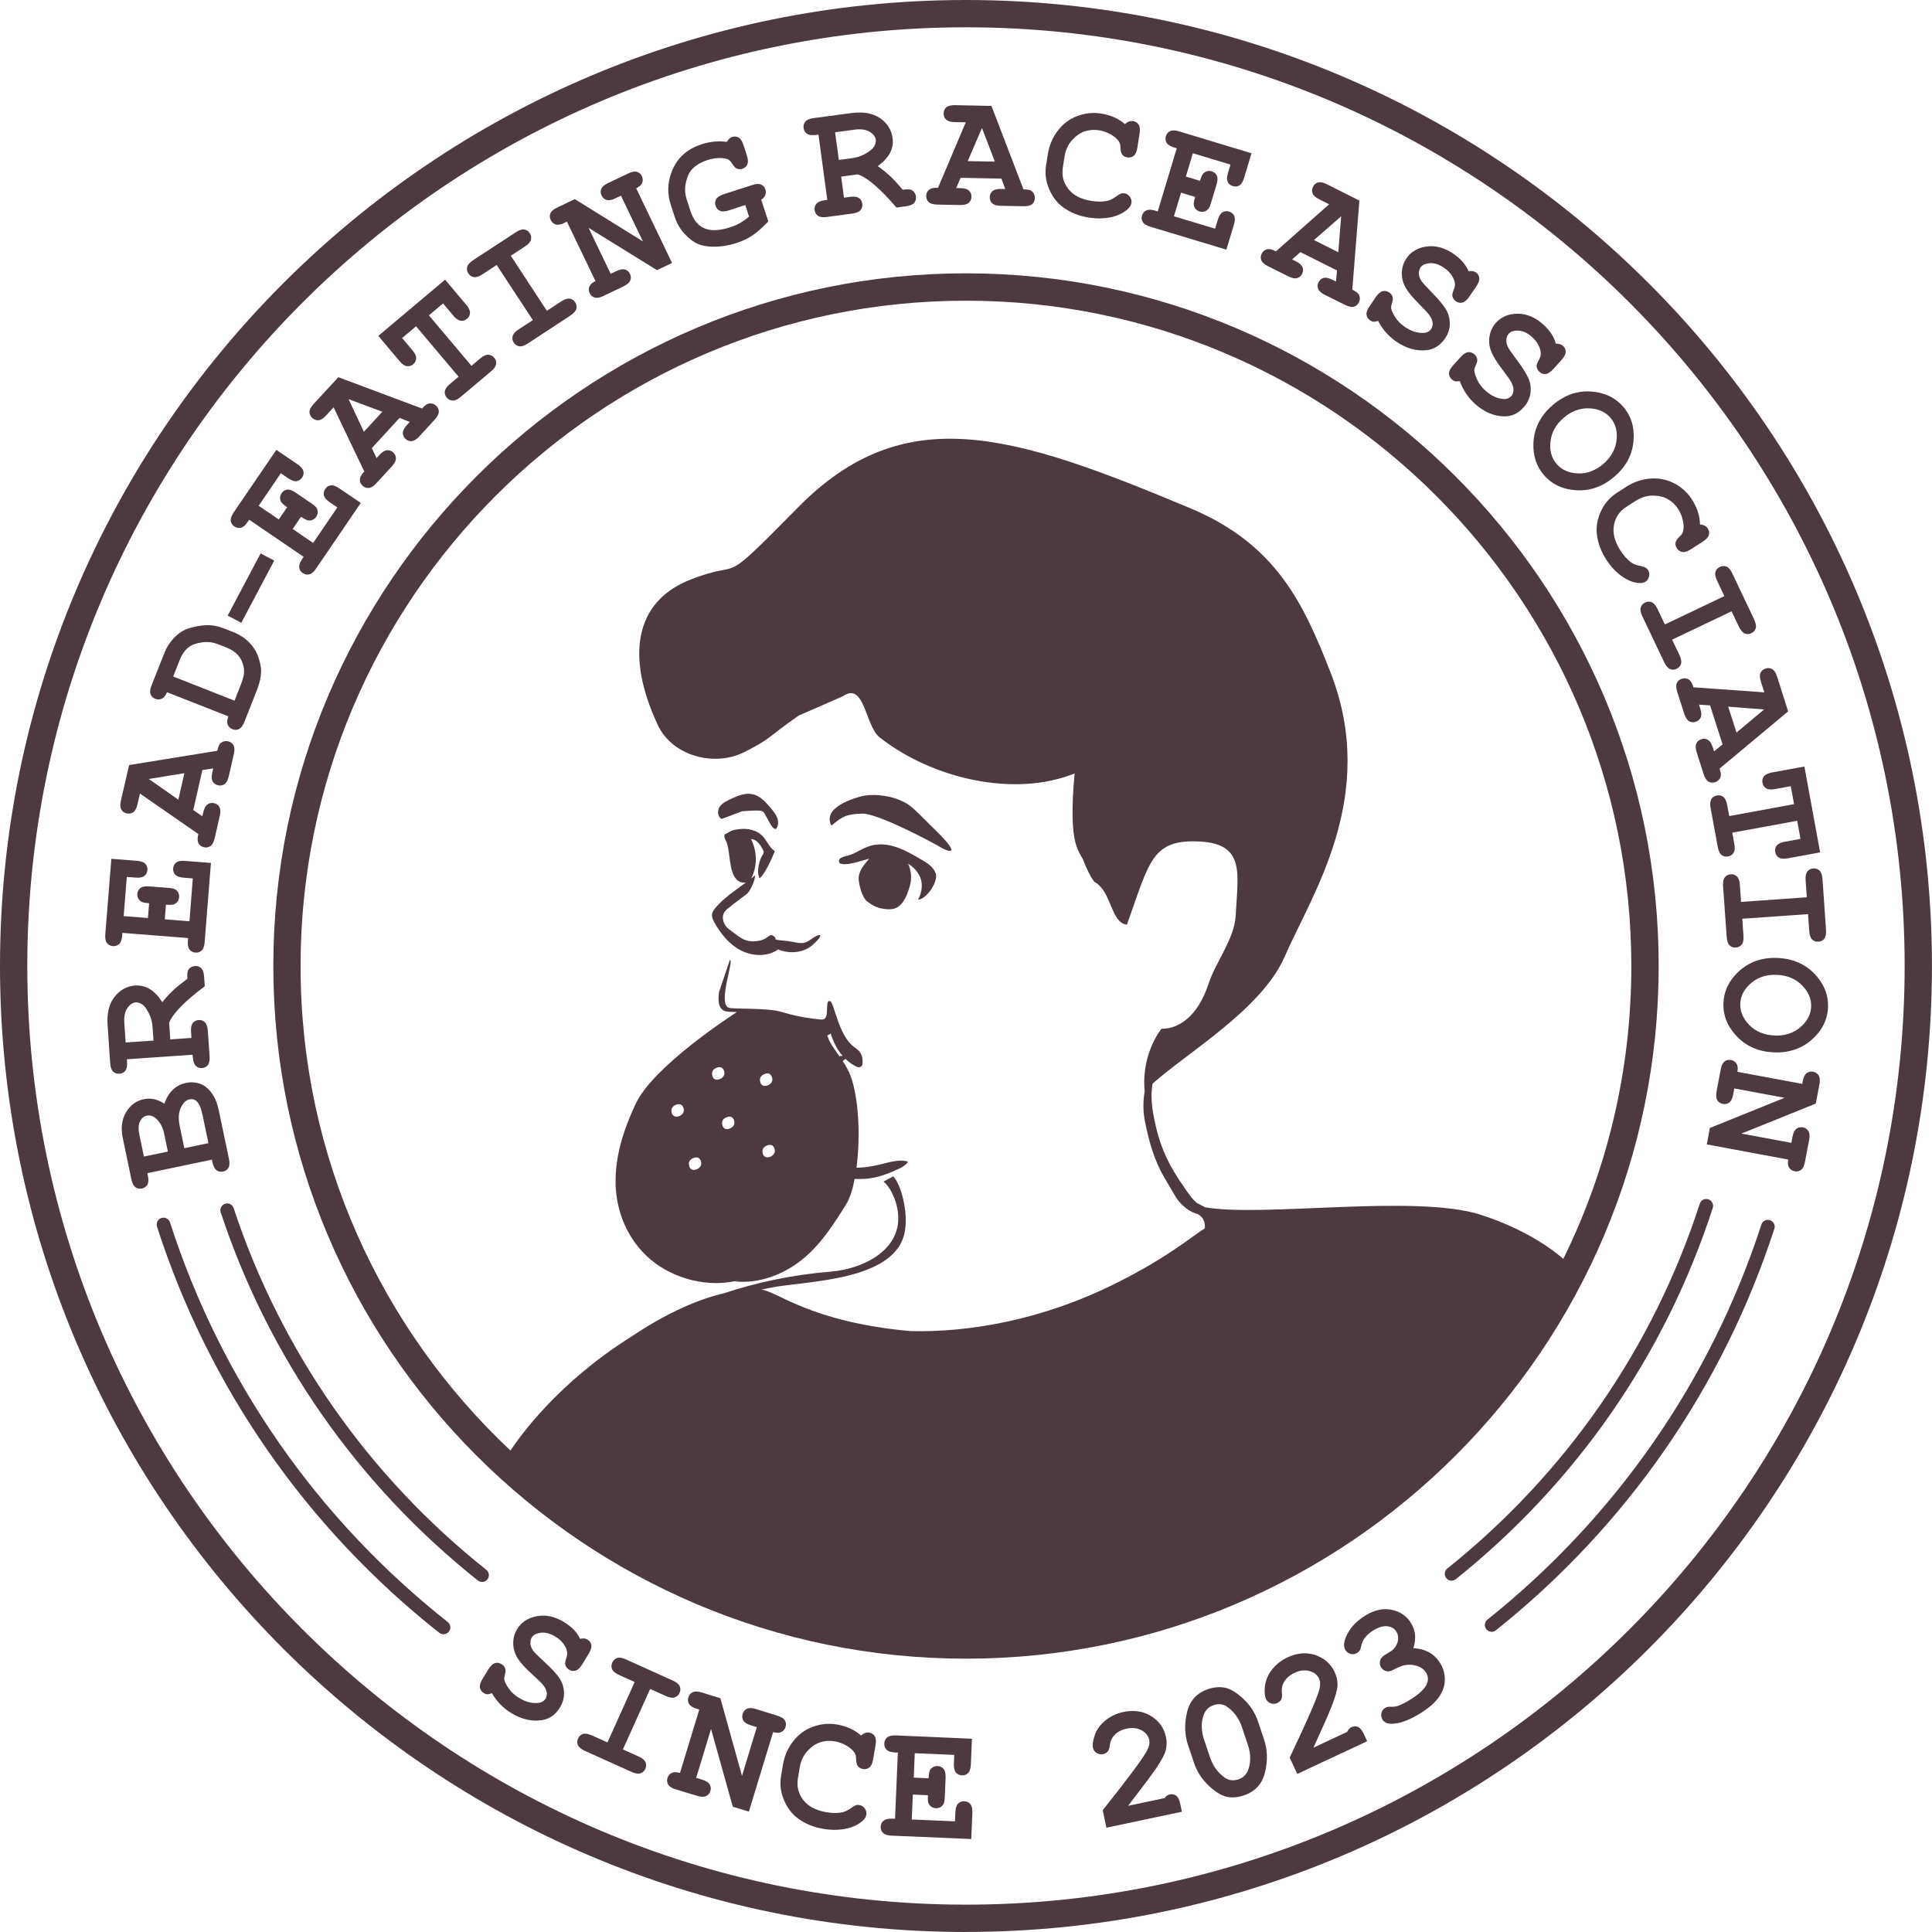 <svg width="70" height="70" viewBox="0 0 70 70" fill="none" xmlns="http://www.w3.org/2000/svg">
<g clip-path="url(#clip0_376_102)">
<path d="M17.824 61.35C17.744 61.377 17.687 61.388 17.649 61.386C17.611 61.385 17.573 61.372 17.532 61.345C17.451 61.296 17.405 61.23 17.388 61.147C17.373 61.065 17.403 60.961 17.479 60.836L17.695 60.483C17.773 60.358 17.852 60.282 17.933 60.259C18.013 60.234 18.094 60.247 18.175 60.297C18.236 60.334 18.277 60.382 18.3 60.44C18.322 60.498 18.32 60.572 18.297 60.661C18.274 60.75 18.264 60.816 18.27 60.857C18.287 60.94 18.341 61.047 18.435 61.179C18.528 61.311 18.648 61.423 18.798 61.513C19.031 61.657 19.256 61.719 19.472 61.703C19.608 61.695 19.707 61.642 19.766 61.546C19.805 61.482 19.82 61.406 19.809 61.322C19.797 61.236 19.753 61.144 19.672 61.044C19.619 60.976 19.489 60.847 19.279 60.659C19.026 60.432 18.849 60.236 18.749 60.071C18.648 59.906 18.597 59.729 18.595 59.541C18.595 59.353 18.641 59.18 18.739 59.022C18.892 58.772 19.131 58.617 19.456 58.557C19.781 58.498 20.11 58.57 20.445 58.776C20.579 58.859 20.696 58.95 20.791 59.05C20.887 59.151 20.965 59.26 21.021 59.378C21.13 59.353 21.218 59.362 21.286 59.405C21.362 59.452 21.408 59.517 21.425 59.601C21.439 59.683 21.41 59.787 21.334 59.912L21.093 60.305C21.016 60.43 20.937 60.506 20.856 60.529C20.775 60.554 20.696 60.542 20.618 60.495C20.554 60.455 20.509 60.401 20.486 60.333C20.467 60.282 20.475 60.206 20.508 60.107C20.541 60.008 20.557 59.932 20.551 59.876C20.541 59.781 20.5 59.682 20.429 59.576C20.358 59.472 20.257 59.38 20.127 59.301C19.939 59.185 19.763 59.138 19.599 59.157C19.436 59.177 19.324 59.235 19.266 59.33C19.227 59.395 19.21 59.471 19.218 59.56C19.227 59.649 19.263 59.736 19.329 59.822C19.372 59.881 19.512 60.02 19.748 60.236C19.984 60.452 20.153 60.636 20.259 60.788C20.364 60.94 20.424 61.111 20.435 61.304C20.448 61.497 20.397 61.687 20.284 61.871C20.125 62.13 19.908 62.28 19.631 62.325C19.265 62.381 18.894 62.293 18.519 62.064C18.374 61.975 18.244 61.871 18.129 61.752C18.013 61.634 17.913 61.5 17.825 61.35H17.824Z" fill="#4D3A3F"/>
<path d="M23.555 61.197L22.569 63.385L23.134 63.639C23.27 63.7 23.354 63.769 23.387 63.846C23.421 63.924 23.418 64.005 23.382 64.089C23.346 64.171 23.286 64.224 23.205 64.25C23.125 64.277 23.017 64.259 22.882 64.199L21.192 63.438C21.057 63.377 20.973 63.307 20.94 63.23C20.905 63.152 20.909 63.072 20.945 62.987C20.981 62.905 21.04 62.852 21.121 62.826C21.202 62.799 21.309 62.818 21.444 62.877L22.01 63.131L22.996 60.941L22.43 60.687C22.295 60.626 22.211 60.557 22.178 60.48C22.145 60.402 22.147 60.321 22.183 60.237C22.221 60.153 22.28 60.099 22.361 60.072C22.442 60.046 22.549 60.064 22.684 60.125L24.373 60.889C24.508 60.95 24.592 61.017 24.627 61.095C24.661 61.172 24.66 61.251 24.622 61.335C24.584 61.419 24.524 61.474 24.444 61.5C24.363 61.527 24.256 61.508 24.12 61.447L23.555 61.194V61.197Z" fill="#4D3A3F"/>
<path d="M25.764 62.639L25.224 64.415L25.436 64.479C25.578 64.522 25.67 64.58 25.713 64.653C25.756 64.725 25.766 64.806 25.738 64.893C25.712 64.979 25.66 65.04 25.583 65.076C25.505 65.112 25.397 65.109 25.256 65.066L24.486 64.832C24.345 64.789 24.252 64.732 24.209 64.659C24.167 64.587 24.157 64.506 24.185 64.418C24.211 64.334 24.261 64.273 24.336 64.237C24.412 64.201 24.513 64.201 24.637 64.237L25.336 61.94L25.243 61.912C25.102 61.869 25.009 61.812 24.966 61.739C24.923 61.666 24.913 61.586 24.942 61.498C24.968 61.411 25.021 61.348 25.096 61.312C25.174 61.276 25.283 61.279 25.423 61.322L26.101 61.531L26.884 64.343L27.421 62.577L27.209 62.512C27.067 62.469 26.974 62.412 26.932 62.339C26.889 62.267 26.881 62.186 26.907 62.099C26.933 62.011 26.986 61.949 27.062 61.912C27.138 61.876 27.248 61.879 27.388 61.922L28.158 62.16C28.3 62.202 28.392 62.26 28.435 62.331C28.48 62.404 28.488 62.483 28.462 62.57C28.435 62.656 28.384 62.717 28.308 62.755C28.233 62.793 28.134 62.793 28.012 62.755L27.133 65.638L26.551 65.462L25.761 62.639H25.764Z" fill="#4D3A3F"/>
<path d="M31.199 62.883C31.245 62.839 31.293 62.808 31.34 62.789C31.388 62.771 31.439 62.766 31.491 62.775C31.579 62.789 31.645 62.832 31.692 62.903C31.738 62.974 31.748 63.081 31.723 63.228L31.636 63.741C31.611 63.886 31.565 63.985 31.499 64.038C31.433 64.09 31.355 64.109 31.266 64.094C31.186 64.081 31.125 64.046 31.083 63.993C31.042 63.939 31.019 63.848 31.017 63.721C31.017 63.637 31.001 63.568 30.968 63.515C30.902 63.413 30.801 63.322 30.666 63.245C30.531 63.167 30.389 63.116 30.244 63.091C30.063 63.06 29.89 63.071 29.725 63.124C29.56 63.177 29.405 63.282 29.258 63.439C29.111 63.596 29.017 63.797 28.976 64.041L28.91 64.433C28.861 64.725 28.925 64.986 29.103 65.216C29.281 65.447 29.558 65.594 29.934 65.658C30.158 65.696 30.353 65.698 30.519 65.663C30.615 65.644 30.724 65.589 30.844 65.503C30.918 65.451 30.974 65.419 31.012 65.406C31.05 65.393 31.093 65.391 31.138 65.4C31.218 65.413 31.284 65.456 31.334 65.526C31.383 65.597 31.403 65.675 31.388 65.757C31.375 65.84 31.317 65.922 31.218 66.001C31.075 66.118 30.902 66.201 30.701 66.247C30.429 66.31 30.14 66.316 29.832 66.263C29.474 66.203 29.164 66.074 28.902 65.878C28.689 65.719 28.524 65.5 28.404 65.218C28.284 64.936 28.249 64.644 28.3 64.343L28.369 63.932C28.422 63.617 28.546 63.337 28.739 63.088C28.932 62.841 29.171 62.664 29.456 62.562C29.741 62.458 30.028 62.432 30.32 62.481C30.495 62.511 30.655 62.559 30.801 62.625C30.946 62.691 31.078 62.776 31.197 62.882L31.199 62.883Z" fill="#4D3A3F"/>
<path d="M33.073 65.024L33.035 65.924L34.6 65.99L34.615 65.659C34.622 65.512 34.655 65.406 34.714 65.347C34.773 65.288 34.849 65.258 34.941 65.263C35.031 65.266 35.103 65.301 35.157 65.367C35.212 65.433 35.235 65.538 35.23 65.687L35.191 66.631L32.305 66.509C32.157 66.503 32.053 66.47 31.993 66.41C31.934 66.351 31.904 66.275 31.909 66.183C31.913 66.094 31.949 66.021 32.015 65.967C32.081 65.913 32.186 65.889 32.333 65.894L32.429 65.898L32.531 63.499L32.435 63.495C32.289 63.489 32.183 63.456 32.124 63.397C32.063 63.337 32.035 63.261 32.04 63.169C32.043 63.077 32.078 63.004 32.144 62.95C32.209 62.895 32.315 62.872 32.463 62.877L35.215 62.998L35.176 63.931C35.169 64.076 35.138 64.18 35.078 64.239C35.019 64.3 34.945 64.328 34.852 64.323C34.76 64.32 34.688 64.285 34.633 64.221C34.579 64.157 34.556 64.051 34.561 63.903L34.574 63.583L33.144 63.522L33.106 64.407L33.645 64.43C33.652 64.27 33.672 64.168 33.703 64.124C33.769 64.028 33.86 63.983 33.972 63.988C34.061 63.992 34.134 64.026 34.188 64.092C34.242 64.158 34.266 64.264 34.261 64.412L34.231 65.118C34.226 65.251 34.206 65.34 34.172 65.385C34.104 65.476 34.017 65.519 33.908 65.515C33.794 65.51 33.708 65.457 33.651 65.357C33.623 65.309 33.613 65.205 33.619 65.044L33.082 65.021L33.073 65.024Z" fill="#4D3A3F"/>
<path d="M40.877 65.427L42.191 65.149C42.251 65.075 42.313 65.032 42.378 65.017C42.47 64.997 42.549 65.012 42.615 65.061C42.681 65.111 42.73 65.208 42.762 65.355L42.823 65.642L40.087 66.221L39.954 65.586C40.847 64.465 41.378 63.752 41.548 63.449C41.634 63.294 41.664 63.159 41.639 63.042C41.608 62.895 41.517 62.779 41.365 62.694C41.214 62.608 41.032 62.588 40.818 62.633C40.603 62.679 40.437 62.778 40.322 62.933C40.261 63.015 40.223 63.126 40.206 63.266C40.196 63.353 40.172 63.421 40.13 63.465C40.089 63.51 40.035 63.541 39.964 63.556C39.881 63.573 39.806 63.559 39.733 63.513C39.66 63.467 39.616 63.404 39.601 63.327C39.576 63.21 39.601 63.052 39.67 62.854C39.741 62.656 39.87 62.481 40.056 62.331C40.242 62.181 40.457 62.08 40.701 62.029C41.08 61.949 41.415 61.998 41.705 62.176C41.995 62.354 42.175 62.606 42.244 62.933C42.279 63.099 42.277 63.259 42.237 63.416C42.198 63.573 42.073 63.803 41.861 64.109C41.697 64.349 41.367 64.788 40.876 65.424L40.877 65.427Z" fill="#4D3A3F"/>
<path d="M45.583 62.381L45.797 63.019C45.924 63.398 45.936 63.795 45.834 64.216C45.731 64.635 45.476 64.913 45.07 65.05C44.836 65.129 44.62 65.144 44.424 65.095C44.228 65.045 44.01 64.907 43.773 64.678C43.535 64.448 43.364 64.18 43.26 63.868L43.045 63.23C42.92 62.854 42.907 62.455 43.009 62.035C43.111 61.614 43.365 61.337 43.771 61.2C44.003 61.123 44.218 61.108 44.414 61.156C44.61 61.204 44.828 61.342 45.067 61.57C45.306 61.797 45.479 62.068 45.583 62.381ZM44.998 62.577C44.892 62.261 44.711 62.015 44.457 61.837C44.313 61.739 44.15 61.721 43.969 61.782C43.792 61.842 43.674 61.962 43.609 62.142C43.514 62.416 43.52 62.714 43.627 63.035L43.842 63.673C43.949 63.992 44.13 64.237 44.386 64.414C44.528 64.511 44.691 64.529 44.874 64.468C45.049 64.41 45.167 64.29 45.23 64.109C45.326 63.835 45.319 63.537 45.212 63.215L44.998 62.577Z" fill="#4D3A3F"/>
<path d="M47.593 63.319L48.81 62.75C48.851 62.664 48.902 62.608 48.961 62.58C49.045 62.541 49.126 62.537 49.202 62.57C49.278 62.603 49.347 62.687 49.411 62.822L49.535 63.088L47.003 64.272L46.727 63.683C47.342 62.389 47.698 61.574 47.796 61.24C47.843 61.07 47.842 60.93 47.792 60.821C47.73 60.686 47.614 60.593 47.446 60.545C47.28 60.498 47.097 60.519 46.9 60.611C46.701 60.704 46.564 60.839 46.485 61.017C46.445 61.111 46.432 61.228 46.447 61.368C46.457 61.456 46.447 61.526 46.419 61.579C46.389 61.632 46.343 61.675 46.277 61.705C46.201 61.739 46.124 61.744 46.043 61.715C45.962 61.687 45.906 61.635 45.871 61.563C45.82 61.454 45.807 61.296 45.832 61.086C45.857 60.877 45.942 60.677 46.089 60.491C46.236 60.303 46.422 60.156 46.648 60.051C46.999 59.886 47.336 59.858 47.659 59.967C47.982 60.076 48.214 60.278 48.356 60.58C48.429 60.733 48.463 60.892 48.46 61.052C48.457 61.213 48.388 61.465 48.252 61.812C48.147 62.084 47.926 62.585 47.591 63.317L47.593 63.319Z" fill="#4D3A3F"/>
<path d="M51.21 59.718C51.43 59.728 51.621 59.779 51.782 59.87C51.944 59.96 52.078 60.092 52.183 60.264C52.297 60.448 52.351 60.651 52.348 60.87C52.345 61.09 52.27 61.299 52.129 61.498C51.987 61.698 51.759 61.893 51.449 62.084C51.045 62.333 50.703 62.456 50.42 62.456C50.262 62.456 50.153 62.405 50.092 62.306C50.046 62.232 50.033 62.153 50.051 62.071C50.069 61.988 50.114 61.924 50.185 61.881C50.234 61.851 50.295 61.837 50.369 61.838C50.475 61.843 50.567 61.833 50.643 61.81C50.76 61.771 50.907 61.696 51.085 61.588C51.39 61.4 51.585 61.225 51.672 61.063C51.759 60.9 51.758 60.747 51.669 60.603C51.603 60.496 51.501 60.417 51.359 60.366C51.218 60.315 51.065 60.303 50.899 60.331C50.803 60.348 50.661 60.405 50.472 60.506C50.383 60.554 50.298 60.569 50.223 60.549C50.147 60.529 50.086 60.483 50.041 60.412C49.995 60.338 49.982 60.259 50.002 60.176C50.022 60.094 50.071 60.029 50.148 59.98C50.322 59.873 50.414 59.815 50.425 59.807C50.49 59.759 50.544 59.695 50.589 59.616C50.633 59.536 50.656 59.451 50.658 59.36C50.658 59.269 50.638 59.189 50.595 59.119C50.528 59.009 50.419 58.943 50.272 58.923C50.125 58.903 49.954 58.953 49.758 59.073C49.505 59.228 49.359 59.419 49.318 59.647C49.304 59.713 49.289 59.761 49.273 59.787C49.248 59.828 49.215 59.861 49.171 59.889C49.1 59.934 49.022 59.945 48.94 59.926C48.858 59.906 48.793 59.86 48.747 59.784C48.674 59.667 48.683 59.505 48.772 59.297C48.9 58.996 49.134 58.74 49.477 58.529C49.801 58.33 50.115 58.262 50.424 58.326C50.732 58.389 50.966 58.55 51.125 58.808C51.207 58.941 51.255 59.085 51.27 59.236C51.283 59.388 51.263 59.55 51.209 59.719L51.21 59.718Z" fill="#4D3A3F"/>
<path d="M7.677 42.016L5.339 42.506L5.359 42.6C5.388 42.743 5.382 42.852 5.34 42.925C5.298 42.997 5.232 43.044 5.143 43.062C5.054 43.08 4.974 43.065 4.907 43.016C4.839 42.966 4.79 42.869 4.76 42.725L4.447 41.227C4.373 40.869 4.412 40.56 4.566 40.302C4.719 40.043 4.933 39.884 5.207 39.827C5.337 39.799 5.464 39.799 5.589 39.827C5.715 39.855 5.837 39.907 5.955 39.99C6.028 39.777 6.13 39.609 6.262 39.484C6.394 39.358 6.554 39.276 6.744 39.235C6.895 39.203 7.044 39.208 7.187 39.248C7.298 39.278 7.388 39.324 7.462 39.385C7.565 39.467 7.657 39.574 7.738 39.708C7.82 39.842 7.883 40.016 7.927 40.231L8.295 41.987C8.325 42.13 8.318 42.239 8.277 42.312C8.234 42.384 8.168 42.43 8.079 42.448C7.992 42.466 7.914 42.45 7.845 42.401C7.777 42.349 7.728 42.254 7.698 42.112L7.678 42.018L7.677 42.016ZM6.082 41.724L5.946 41.068C5.896 40.833 5.796 40.65 5.646 40.519C5.543 40.43 5.434 40.399 5.316 40.424C5.21 40.445 5.129 40.514 5.072 40.63C5.014 40.745 5.007 40.912 5.052 41.126L5.215 41.904L6.084 41.723L6.082 41.724ZM7.552 41.418L7.336 40.386C7.284 40.143 7.214 39.98 7.12 39.896C7.049 39.832 6.963 39.81 6.862 39.832C6.742 39.856 6.638 39.957 6.554 40.13C6.468 40.305 6.455 40.531 6.514 40.811L6.679 41.601L7.552 41.418Z" fill="#4D3A3F"/>
<path d="M6.17 37.659L6.937 37.606L6.922 37.387C6.912 37.24 6.933 37.133 6.984 37.067C7.037 37.001 7.108 36.965 7.199 36.958C7.288 36.952 7.364 36.978 7.423 37.037C7.484 37.095 7.519 37.199 7.53 37.346L7.594 38.269C7.604 38.416 7.583 38.523 7.532 38.589C7.479 38.655 7.408 38.691 7.317 38.698C7.228 38.704 7.153 38.678 7.093 38.617C7.032 38.557 6.998 38.455 6.986 38.31L6.979 38.215L4.597 38.379L4.603 38.475C4.613 38.622 4.592 38.729 4.541 38.795C4.488 38.861 4.417 38.897 4.326 38.904C4.236 38.91 4.16 38.884 4.099 38.826C4.038 38.769 4.003 38.665 3.992 38.518L3.899 37.139C3.87 36.709 3.952 36.37 4.15 36.117C4.348 35.865 4.597 35.73 4.902 35.708C5.092 35.695 5.27 35.738 5.431 35.839C5.594 35.939 5.744 36.096 5.881 36.312C5.985 36.175 6.12 36.028 6.287 35.868C6.394 35.769 6.561 35.634 6.79 35.463C6.78 35.308 6.788 35.205 6.816 35.153C6.871 35.059 6.955 35.009 7.065 35.001C7.154 34.994 7.23 35.021 7.289 35.078C7.349 35.136 7.385 35.238 7.395 35.385L7.42 35.733C6.691 36.279 6.261 36.721 6.129 37.055L6.17 37.659ZM5.561 37.7L5.528 37.225C5.517 37.049 5.479 36.894 5.415 36.759C5.331 36.577 5.247 36.457 5.162 36.399C5.078 36.342 4.998 36.313 4.922 36.318C4.806 36.327 4.704 36.396 4.615 36.525C4.526 36.655 4.488 36.836 4.505 37.072L4.552 37.771L5.56 37.702L5.561 37.7Z" fill="#4D3A3F"/>
<path d="M5.97 33.309L6.864 33.38L6.986 31.827L6.656 31.8C6.509 31.789 6.407 31.753 6.35 31.692C6.292 31.631 6.267 31.555 6.274 31.462C6.28 31.373 6.318 31.302 6.384 31.251C6.45 31.2 6.557 31.18 6.704 31.192L7.642 31.266L7.416 34.132C7.405 34.279 7.369 34.381 7.308 34.439C7.247 34.496 7.171 34.523 7.078 34.514C6.989 34.508 6.918 34.47 6.867 34.402C6.816 34.335 6.796 34.229 6.808 34.084L6.816 33.988L4.435 33.8L4.427 33.896C4.416 34.043 4.379 34.145 4.318 34.203C4.257 34.261 4.181 34.285 4.089 34.279C3.998 34.272 3.927 34.234 3.875 34.168C3.822 34.102 3.804 33.995 3.815 33.848L4.035 31.116L4.961 31.189C5.106 31.2 5.207 31.237 5.265 31.296C5.322 31.355 5.349 31.433 5.34 31.523C5.334 31.614 5.296 31.685 5.23 31.738C5.164 31.789 5.059 31.809 4.912 31.797L4.594 31.772L4.481 33.192L5.36 33.261L5.403 32.727C5.245 32.714 5.144 32.693 5.101 32.658C5.009 32.589 4.968 32.498 4.976 32.386C4.983 32.297 5.021 32.226 5.087 32.175C5.153 32.124 5.26 32.104 5.406 32.115L6.107 32.17C6.239 32.18 6.328 32.203 6.371 32.239C6.458 32.31 6.5 32.399 6.49 32.506C6.481 32.618 6.425 32.702 6.323 32.757C6.275 32.783 6.171 32.79 6.012 32.777L5.97 33.311V33.309Z" fill="#4D3A3F"/>
<path d="M7.332 27.903L7.003 29.349L7.332 29.576L7.365 29.431C7.398 29.288 7.449 29.192 7.519 29.144C7.588 29.096 7.667 29.081 7.756 29.101C7.843 29.121 7.908 29.167 7.949 29.241C7.99 29.316 7.995 29.423 7.962 29.566L7.779 30.368C7.746 30.511 7.695 30.607 7.626 30.654C7.556 30.702 7.477 30.717 7.388 30.697C7.299 30.678 7.233 30.628 7.192 30.552C7.151 30.475 7.149 30.364 7.186 30.218L5.07 28.752L4.981 29.141C4.948 29.284 4.897 29.38 4.828 29.428C4.758 29.476 4.679 29.49 4.59 29.471C4.501 29.451 4.435 29.403 4.394 29.331C4.353 29.258 4.348 29.149 4.381 29.006L4.678 27.72L7.873 27.202C7.904 27.062 7.941 26.974 7.982 26.936C8.066 26.862 8.16 26.836 8.265 26.861C8.353 26.88 8.417 26.927 8.458 26.999C8.5 27.072 8.505 27.18 8.472 27.322L8.289 28.124C8.256 28.267 8.204 28.363 8.135 28.41C8.066 28.458 7.987 28.473 7.898 28.452C7.81 28.432 7.746 28.386 7.705 28.311C7.664 28.237 7.659 28.13 7.692 27.987L7.725 27.842L7.329 27.901L7.332 27.903ZM6.681 28.013L5.393 28.224L6.462 28.974L6.681 28.013Z" fill="#4D3A3F"/>
<path d="M8.274 25.955L6.051 25.08C6.002 25.198 5.941 25.278 5.865 25.314C5.789 25.35 5.71 25.352 5.627 25.32C5.542 25.288 5.486 25.232 5.456 25.152C5.426 25.073 5.438 24.966 5.492 24.829L5.964 23.64C6.036 23.456 6.142 23.289 6.28 23.139C6.419 22.989 6.561 22.882 6.709 22.816C6.821 22.767 6.963 22.724 7.136 22.691C7.309 22.658 7.472 22.646 7.627 22.654C7.782 22.664 7.957 22.707 8.155 22.785L8.427 22.892C8.668 22.986 8.864 23.111 9.017 23.266C9.171 23.421 9.281 23.588 9.345 23.766C9.411 23.944 9.448 24.102 9.458 24.241C9.472 24.46 9.421 24.715 9.306 25.011L8.856 26.153C8.801 26.29 8.737 26.377 8.661 26.414C8.585 26.452 8.505 26.453 8.42 26.42C8.338 26.387 8.28 26.331 8.249 26.252C8.218 26.173 8.228 26.074 8.275 25.957L8.274 25.955ZM8.498 25.387L8.735 24.783C8.824 24.557 8.859 24.374 8.839 24.234C8.813 24.051 8.75 23.896 8.648 23.767C8.546 23.64 8.391 23.535 8.183 23.452L7.914 23.347C7.735 23.276 7.565 23.25 7.403 23.265C7.151 23.289 6.958 23.352 6.828 23.456C6.697 23.56 6.592 23.711 6.511 23.913L6.275 24.511L8.498 25.387Z" fill="#4D3A3F"/>
<path d="M9.936 20.312L8.742 22.566L8.249 22.305L9.443 20.051L9.936 20.312Z" fill="#4D3A3F"/>
<path d="M10.605 19.167L11.345 19.672L12.223 18.384L11.949 18.198C11.827 18.115 11.756 18.033 11.736 17.95C11.716 17.868 11.733 17.79 11.784 17.715C11.834 17.64 11.901 17.597 11.985 17.586C12.069 17.574 12.171 17.611 12.293 17.693L13.072 18.222L11.453 20.598C11.37 20.72 11.288 20.791 11.205 20.811C11.123 20.831 11.045 20.814 10.97 20.763C10.895 20.714 10.852 20.646 10.843 20.562C10.831 20.478 10.867 20.376 10.948 20.255L11.002 20.176L9.029 18.831L8.974 18.91C8.892 19.032 8.81 19.103 8.727 19.123C8.645 19.142 8.567 19.126 8.491 19.075C8.416 19.024 8.373 18.956 8.361 18.872C8.35 18.788 8.386 18.686 8.468 18.564L10.013 16.3L10.781 16.823C10.902 16.905 10.971 16.986 10.993 17.067C11.012 17.147 10.998 17.226 10.946 17.301C10.895 17.377 10.828 17.419 10.745 17.433C10.663 17.444 10.561 17.409 10.439 17.327L10.175 17.147L9.373 18.325L10.102 18.821L10.404 18.377C10.272 18.288 10.196 18.217 10.176 18.168C10.13 18.062 10.14 17.962 10.203 17.869C10.254 17.795 10.32 17.752 10.404 17.741C10.488 17.729 10.59 17.766 10.711 17.848L11.291 18.244C11.402 18.318 11.466 18.382 11.486 18.433C11.527 18.539 11.517 18.634 11.458 18.724C11.393 18.817 11.304 18.862 11.189 18.859C11.134 18.859 11.04 18.811 10.907 18.722L10.605 19.165V19.167Z" fill="#4D3A3F"/>
<path d="M14.475 15.144L13.471 16.238L13.644 16.599L13.744 16.488C13.843 16.379 13.936 16.322 14.02 16.313C14.104 16.305 14.18 16.333 14.247 16.394C14.313 16.455 14.346 16.528 14.345 16.612C14.345 16.696 14.293 16.793 14.194 16.9L13.639 17.505C13.54 17.614 13.448 17.672 13.364 17.68C13.28 17.688 13.204 17.66 13.136 17.599C13.068 17.538 13.035 17.462 13.039 17.375C13.04 17.288 13.095 17.191 13.199 17.082L12.087 14.758L11.817 15.052C11.718 15.161 11.626 15.219 11.542 15.225C11.457 15.233 11.382 15.205 11.314 15.144C11.246 15.083 11.213 15.009 11.213 14.925C11.213 14.841 11.265 14.744 11.364 14.636L12.259 13.667L15.291 14.801C15.388 14.696 15.463 14.638 15.517 14.625C15.627 14.602 15.721 14.627 15.8 14.699C15.866 14.76 15.899 14.831 15.899 14.915C15.899 14.999 15.85 15.095 15.751 15.204L15.195 15.809C15.096 15.918 15.004 15.975 14.92 15.984C14.836 15.992 14.76 15.964 14.693 15.903C14.627 15.842 14.594 15.769 14.595 15.685C14.597 15.601 14.646 15.504 14.745 15.397L14.846 15.286L14.473 15.141L14.475 15.144ZM13.853 14.918L12.63 14.462L13.185 15.644L13.853 14.918Z" fill="#4D3A3F"/>
<path d="M15.542 11.428L17.082 13.255L17.397 12.989C17.509 12.895 17.608 12.849 17.692 12.852C17.776 12.855 17.848 12.892 17.906 12.961C17.964 13.029 17.987 13.106 17.975 13.188C17.964 13.273 17.903 13.362 17.789 13.456L16.696 14.377C16.584 14.473 16.485 14.518 16.401 14.514C16.317 14.511 16.244 14.475 16.186 14.405C16.129 14.338 16.106 14.26 16.117 14.178C16.129 14.094 16.19 14.005 16.303 13.911L16.615 13.649L15.075 11.822L14.569 12.247L14.941 12.689C15.037 12.801 15.082 12.9 15.078 12.984C15.075 13.068 15.039 13.141 14.97 13.198C14.902 13.256 14.824 13.279 14.742 13.268C14.658 13.256 14.569 13.195 14.475 13.081L13.707 12.17L16.127 10.133L16.892 11.042C16.988 11.154 17.032 11.253 17.029 11.337C17.026 11.421 16.989 11.494 16.92 11.551C16.852 11.609 16.775 11.632 16.692 11.62C16.608 11.609 16.519 11.548 16.425 11.436L16.053 10.994L15.54 11.426L15.542 11.428Z" fill="#4D3A3F"/>
<path d="M18.505 9.264L19.815 11.261L20.331 10.923C20.455 10.842 20.557 10.809 20.641 10.821C20.726 10.834 20.791 10.879 20.841 10.954C20.89 11.029 20.904 11.108 20.882 11.189C20.861 11.269 20.788 11.352 20.666 11.433L19.125 12.445C19.001 12.526 18.899 12.559 18.814 12.547C18.732 12.534 18.665 12.489 18.615 12.414C18.566 12.339 18.552 12.26 18.574 12.18C18.595 12.099 18.668 12.016 18.79 11.935L19.306 11.598L17.995 9.601L17.479 9.939C17.355 10.02 17.253 10.053 17.169 10.041C17.087 10.028 17.019 9.983 16.97 9.907C16.92 9.832 16.905 9.752 16.927 9.67C16.948 9.588 17.021 9.507 17.143 9.426L18.686 8.417C18.81 8.336 18.912 8.302 18.994 8.315C19.077 8.326 19.144 8.371 19.194 8.448C19.243 8.524 19.258 8.603 19.237 8.686C19.215 8.768 19.143 8.849 19.021 8.93L18.505 9.268V9.264Z" fill="#4D3A3F"/>
<path d="M21.326 8.255L22.125 9.921L22.325 9.825C22.457 9.761 22.564 9.741 22.645 9.766C22.725 9.789 22.786 9.843 22.826 9.926C22.864 10.006 22.869 10.085 22.836 10.163C22.803 10.24 22.722 10.311 22.589 10.376L21.866 10.722C21.735 10.786 21.627 10.806 21.547 10.781C21.466 10.758 21.405 10.704 21.365 10.621C21.327 10.542 21.324 10.465 21.354 10.386C21.385 10.306 21.457 10.24 21.575 10.184L20.541 8.031L20.455 8.072C20.323 8.137 20.216 8.156 20.135 8.132C20.054 8.107 19.993 8.054 19.954 7.972C19.914 7.889 19.911 7.808 19.942 7.731C19.974 7.653 20.056 7.583 20.19 7.518L20.828 7.215L23.294 8.747L22.498 7.09L22.298 7.185C22.166 7.25 22.059 7.269 21.979 7.245C21.898 7.22 21.837 7.167 21.797 7.085C21.758 7.002 21.754 6.921 21.786 6.844C21.817 6.766 21.899 6.696 22.033 6.631L22.757 6.287C22.889 6.222 22.996 6.203 23.077 6.226C23.157 6.249 23.217 6.301 23.256 6.384C23.294 6.465 23.299 6.544 23.268 6.623C23.237 6.702 23.164 6.768 23.05 6.822L24.349 9.527L23.804 9.789L21.324 8.254L21.326 8.255Z" fill="#4D3A3F"/>
<path d="M27.583 7.245L27.837 8.023C27.621 8.25 27.428 8.419 27.261 8.531C27.095 8.643 26.904 8.733 26.691 8.803C26.394 8.898 26.105 8.944 25.824 8.938C25.603 8.935 25.42 8.9 25.271 8.832C25.123 8.766 24.968 8.646 24.806 8.475C24.643 8.303 24.523 8.092 24.44 7.84L24.303 7.421C24.178 7.034 24.183 6.649 24.32 6.268C24.503 5.754 24.867 5.408 25.413 5.23C25.571 5.179 25.728 5.146 25.88 5.131C26.033 5.116 26.183 5.121 26.333 5.142C26.387 5.047 26.452 4.987 26.526 4.964C26.612 4.936 26.689 4.943 26.762 4.984C26.834 5.025 26.892 5.116 26.938 5.256L27.06 5.634C27.106 5.774 27.111 5.881 27.077 5.959C27.042 6.036 26.983 6.087 26.897 6.115C26.829 6.137 26.763 6.135 26.701 6.11C26.653 6.094 26.602 6.041 26.544 5.952C26.486 5.863 26.437 5.807 26.394 5.784C26.325 5.746 26.219 5.726 26.076 5.726C25.932 5.726 25.781 5.751 25.621 5.804C25.39 5.879 25.205 5.991 25.067 6.14C24.968 6.249 24.897 6.407 24.851 6.615C24.805 6.822 24.816 7.027 24.882 7.231L25.019 7.65C25.119 7.962 25.288 8.17 25.52 8.272C25.753 8.374 26.066 8.362 26.458 8.234C26.726 8.146 26.951 8.018 27.138 7.846L27.003 7.429L26.41 7.622C26.27 7.668 26.163 7.673 26.086 7.639C26.008 7.604 25.956 7.543 25.927 7.457C25.899 7.37 25.906 7.291 25.947 7.217C25.988 7.144 26.081 7.085 26.219 7.038L27.251 6.705C27.392 6.659 27.499 6.654 27.576 6.687C27.652 6.72 27.705 6.781 27.733 6.867C27.754 6.935 27.754 7.001 27.73 7.065C27.705 7.129 27.655 7.187 27.581 7.238L27.583 7.245Z" fill="#4D3A3F"/>
<path d="M30.477 6.401L30.579 7.162L30.798 7.133C30.943 7.113 31.052 7.128 31.121 7.176C31.19 7.223 31.232 7.293 31.243 7.383C31.255 7.472 31.233 7.548 31.179 7.612C31.125 7.677 31.024 7.72 30.879 7.738L29.96 7.861C29.815 7.881 29.706 7.866 29.637 7.819C29.568 7.771 29.527 7.702 29.515 7.611C29.504 7.522 29.525 7.446 29.581 7.382C29.637 7.317 29.736 7.274 29.88 7.256L29.974 7.243L29.655 4.875L29.561 4.889C29.416 4.908 29.308 4.894 29.238 4.846C29.169 4.798 29.128 4.729 29.116 4.638C29.105 4.547 29.125 4.47 29.179 4.406C29.233 4.341 29.334 4.298 29.479 4.279L30.849 4.097C31.276 4.04 31.621 4.101 31.885 4.28C32.148 4.46 32.3 4.702 32.341 5.004C32.366 5.194 32.335 5.372 32.246 5.542C32.157 5.711 32.008 5.871 31.802 6.021C31.946 6.117 32.1 6.242 32.27 6.397C32.376 6.498 32.521 6.656 32.707 6.874C32.861 6.854 32.965 6.856 33.017 6.88C33.115 6.93 33.171 7.009 33.185 7.119C33.197 7.209 33.177 7.284 33.123 7.349C33.068 7.413 32.969 7.454 32.824 7.474L32.48 7.52C31.888 6.828 31.42 6.427 31.077 6.318L30.478 6.399L30.477 6.401ZM30.394 5.795L30.866 5.731C31.04 5.708 31.194 5.66 31.324 5.588C31.499 5.492 31.614 5.4 31.667 5.312C31.72 5.225 31.741 5.143 31.731 5.067C31.716 4.953 31.64 4.856 31.505 4.773C31.37 4.692 31.186 4.668 30.951 4.699L30.257 4.793L30.392 5.794L30.394 5.795Z" fill="#4D3A3F"/>
<path d="M36.287 6.471L34.803 6.443L34.646 6.813L34.795 6.816C34.941 6.819 35.045 6.849 35.108 6.907C35.169 6.964 35.199 7.039 35.197 7.131C35.197 7.22 35.163 7.293 35.1 7.349C35.035 7.405 34.932 7.431 34.783 7.428L33.961 7.413C33.814 7.41 33.71 7.38 33.647 7.322C33.586 7.265 33.556 7.19 33.558 7.098C33.558 7.007 33.594 6.933 33.66 6.877C33.726 6.821 33.835 6.796 33.987 6.803L34.991 4.432L34.592 4.424C34.445 4.42 34.341 4.391 34.279 4.333C34.216 4.275 34.188 4.201 34.19 4.109C34.191 4.016 34.224 3.944 34.287 3.889C34.35 3.835 34.455 3.807 34.603 3.81L35.923 3.838L37.082 6.861C37.225 6.864 37.319 6.88 37.364 6.913C37.454 6.981 37.497 7.068 37.495 7.176C37.495 7.265 37.461 7.337 37.4 7.393C37.337 7.449 37.233 7.476 37.085 7.472L36.262 7.457C36.115 7.454 36.012 7.425 35.949 7.367C35.886 7.309 35.858 7.235 35.86 7.143C35.86 7.054 35.895 6.981 35.957 6.925C36.022 6.869 36.125 6.842 36.274 6.846L36.422 6.849L36.284 6.475L36.287 6.471ZM36.046 5.856L35.578 4.638L35.062 5.838L36.048 5.856H36.046Z" fill="#4D3A3F"/>
<path d="M40.762 4.5C40.806 4.455 40.854 4.422 40.902 4.404C40.95 4.386 40.999 4.381 41.05 4.387C41.139 4.401 41.205 4.443 41.253 4.513C41.299 4.582 41.311 4.689 41.289 4.834L41.21 5.347C41.187 5.492 41.143 5.591 41.078 5.644C41.012 5.697 40.937 5.716 40.847 5.703C40.767 5.69 40.706 5.659 40.664 5.606C40.623 5.553 40.599 5.462 40.595 5.335C40.595 5.251 40.577 5.184 40.542 5.131C40.477 5.03 40.374 4.941 40.239 4.867C40.104 4.793 39.962 4.742 39.817 4.72C39.636 4.692 39.464 4.706 39.301 4.76C39.138 4.814 38.984 4.922 38.841 5.08C38.697 5.238 38.607 5.439 38.569 5.683L38.508 6.074C38.462 6.364 38.531 6.623 38.711 6.851C38.892 7.078 39.169 7.22 39.543 7.279C39.767 7.314 39.96 7.314 40.125 7.276C40.221 7.255 40.328 7.2 40.447 7.113C40.519 7.06 40.575 7.027 40.613 7.014C40.651 7.001 40.693 6.997 40.739 7.004C40.819 7.017 40.885 7.058 40.937 7.128C40.988 7.199 41.007 7.274 40.994 7.357C40.981 7.439 40.927 7.522 40.829 7.603C40.688 7.721 40.518 7.805 40.317 7.855C40.048 7.921 39.759 7.931 39.453 7.883C39.095 7.827 38.785 7.703 38.521 7.512C38.308 7.359 38.14 7.141 38.017 6.862C37.893 6.582 37.855 6.293 37.901 5.993L37.965 5.584C38.015 5.271 38.133 4.989 38.322 4.74C38.51 4.491 38.745 4.313 39.027 4.206C39.309 4.099 39.596 4.069 39.886 4.114C40.061 4.142 40.221 4.186 40.368 4.251C40.513 4.315 40.646 4.397 40.765 4.501L40.762 4.5Z" fill="#4D3A3F"/>
<path d="M42.793 6.978L42.534 7.837L44.026 8.285L44.122 7.968C44.165 7.828 44.221 7.736 44.294 7.691C44.366 7.649 44.445 7.639 44.533 7.665C44.618 7.691 44.679 7.741 44.716 7.818C44.752 7.894 44.749 8.003 44.706 8.143L44.434 9.045L41.682 8.216C41.542 8.173 41.449 8.117 41.405 8.044C41.362 7.972 41.352 7.893 41.378 7.805C41.405 7.72 41.456 7.659 41.533 7.624C41.611 7.588 41.718 7.591 41.857 7.632L41.947 7.66L42.636 5.373L42.546 5.345C42.406 5.302 42.313 5.246 42.269 5.174C42.226 5.101 42.216 5.022 42.242 4.935C42.269 4.847 42.32 4.785 42.396 4.75C42.472 4.714 42.58 4.717 42.721 4.76L45.344 5.553L45.077 6.443C45.035 6.582 44.978 6.674 44.907 6.717C44.836 6.762 44.757 6.77 44.669 6.743C44.582 6.717 44.519 6.666 44.483 6.592C44.447 6.518 44.45 6.409 44.491 6.269L44.584 5.964L43.22 5.553L42.966 6.397L43.479 6.552C43.525 6.4 43.568 6.307 43.611 6.272C43.698 6.196 43.796 6.175 43.904 6.208C43.99 6.234 44.051 6.285 44.087 6.361C44.124 6.437 44.12 6.546 44.078 6.686L43.875 7.358C43.837 7.485 43.796 7.566 43.751 7.601C43.664 7.672 43.568 7.691 43.466 7.662C43.357 7.629 43.288 7.558 43.256 7.446C43.242 7.393 43.256 7.291 43.303 7.136L42.79 6.981L42.793 6.978Z" fill="#4D3A3F"/>
<path d="M48.442 9.799L47.116 9.134L46.816 9.4L46.95 9.467C47.082 9.533 47.163 9.606 47.192 9.683C47.224 9.762 47.217 9.841 47.177 9.924C47.138 10.003 47.077 10.054 46.996 10.077C46.915 10.1 46.808 10.077 46.678 10.013L45.942 9.645C45.81 9.579 45.73 9.507 45.7 9.429C45.67 9.35 45.675 9.271 45.715 9.189C45.754 9.106 45.819 9.055 45.903 9.034C45.987 9.012 46.096 9.035 46.229 9.108L48.157 7.401L47.801 7.223C47.669 7.157 47.588 7.085 47.558 7.007C47.527 6.928 47.533 6.849 47.573 6.766C47.614 6.684 47.675 6.633 47.756 6.61C47.837 6.587 47.944 6.61 48.074 6.674L49.253 7.268L48.996 10.494C49.125 10.559 49.2 10.615 49.228 10.664C49.281 10.763 49.283 10.862 49.235 10.958C49.195 11.039 49.134 11.09 49.054 11.113C48.973 11.136 48.867 11.113 48.735 11.048L48 10.681C47.868 10.615 47.787 10.542 47.758 10.465C47.726 10.386 47.733 10.306 47.773 10.224C47.812 10.145 47.873 10.094 47.954 10.071C48.035 10.048 48.142 10.071 48.272 10.135L48.406 10.201L48.442 9.802V9.799ZM48.49 9.139L48.592 7.838L47.608 8.697L48.49 9.139Z" fill="#4D3A3F"/>
<path d="M49.936 11.627C49.855 11.649 49.797 11.659 49.759 11.655C49.721 11.652 49.684 11.635 49.644 11.609C49.566 11.556 49.523 11.489 49.512 11.405C49.5 11.32 49.537 11.22 49.617 11.1L49.85 10.76C49.932 10.639 50.017 10.569 50.097 10.549C50.18 10.529 50.259 10.546 50.336 10.598C50.396 10.639 50.434 10.689 50.453 10.747C50.472 10.806 50.467 10.879 50.439 10.966C50.411 11.053 50.397 11.118 50.402 11.161C50.416 11.245 50.463 11.353 50.549 11.489C50.635 11.624 50.749 11.741 50.894 11.84C51.118 11.993 51.339 12.067 51.553 12.062C51.688 12.062 51.789 12.015 51.853 11.921C51.896 11.858 51.914 11.785 51.908 11.7C51.901 11.614 51.86 11.52 51.786 11.414C51.736 11.345 51.614 11.21 51.415 11.012C51.174 10.773 51.009 10.569 50.917 10.4C50.826 10.232 50.783 10.054 50.791 9.866C50.8 9.68 50.856 9.51 50.96 9.357C51.124 9.116 51.37 8.974 51.695 8.931C52.02 8.888 52.345 8.978 52.668 9.2C52.796 9.289 52.907 9.385 52.998 9.49C53.088 9.594 53.159 9.708 53.209 9.828C53.317 9.81 53.405 9.822 53.471 9.868C53.545 9.919 53.586 9.985 53.598 10.069C53.609 10.153 53.573 10.254 53.492 10.374L53.233 10.752C53.151 10.872 53.067 10.943 52.986 10.963C52.904 10.982 52.826 10.966 52.752 10.916C52.689 10.874 52.648 10.818 52.628 10.748C52.612 10.696 52.622 10.621 52.661 10.526C52.701 10.43 52.719 10.354 52.716 10.3C52.711 10.204 52.676 10.104 52.61 9.996C52.544 9.889 52.45 9.792 52.325 9.706C52.144 9.581 51.97 9.525 51.807 9.536C51.644 9.548 51.53 9.601 51.468 9.691C51.425 9.754 51.405 9.828 51.408 9.917C51.411 10.006 51.444 10.094 51.505 10.184C51.545 10.245 51.677 10.39 51.899 10.618C52.122 10.846 52.282 11.037 52.379 11.194C52.477 11.348 52.526 11.523 52.529 11.716C52.533 11.909 52.473 12.094 52.35 12.272C52.178 12.521 51.954 12.659 51.677 12.689C51.309 12.725 50.946 12.62 50.585 12.374C50.447 12.278 50.322 12.168 50.214 12.044C50.105 11.921 50.012 11.782 49.934 11.629L49.936 11.627Z" fill="#4D3A3F"/>
<path d="M52.89 13.809C52.808 13.82 52.748 13.822 52.712 13.812C52.676 13.802 52.64 13.782 52.605 13.751C52.536 13.688 52.501 13.616 52.501 13.53C52.501 13.444 52.549 13.35 52.646 13.241L52.922 12.936C53.021 12.828 53.111 12.768 53.195 12.76C53.279 12.752 53.355 12.778 53.425 12.841C53.477 12.889 53.51 12.943 53.52 13.004C53.532 13.065 53.517 13.136 53.477 13.22C53.438 13.302 53.416 13.365 53.416 13.408C53.416 13.492 53.453 13.607 53.519 13.752C53.584 13.898 53.683 14.03 53.814 14.147C54.017 14.33 54.224 14.432 54.439 14.453C54.574 14.47 54.678 14.437 54.754 14.353C54.805 14.297 54.831 14.226 54.836 14.14C54.841 14.054 54.813 13.955 54.752 13.842C54.712 13.766 54.608 13.617 54.437 13.393C54.231 13.124 54.092 12.9 54.025 12.72C53.956 12.541 53.939 12.359 53.97 12.175C54.003 11.99 54.081 11.83 54.204 11.691C54.401 11.476 54.661 11.367 54.991 11.367C55.319 11.367 55.629 11.499 55.919 11.761C56.036 11.866 56.132 11.977 56.208 12.092C56.284 12.208 56.338 12.328 56.373 12.455C56.483 12.45 56.569 12.475 56.628 12.527C56.694 12.587 56.727 12.659 56.729 12.743C56.73 12.828 56.681 12.923 56.584 13.032L56.277 13.373C56.178 13.482 56.087 13.541 56.003 13.55C55.919 13.558 55.845 13.533 55.777 13.472C55.721 13.421 55.688 13.36 55.677 13.289C55.667 13.235 55.688 13.162 55.739 13.073C55.791 12.984 55.819 12.912 55.824 12.856C55.832 12.762 55.81 12.656 55.759 12.541C55.708 12.425 55.627 12.316 55.515 12.216C55.352 12.069 55.187 11.99 55.024 11.98C54.861 11.97 54.742 12.006 54.666 12.089C54.615 12.145 54.587 12.217 54.579 12.305C54.571 12.392 54.59 12.485 54.64 12.582C54.671 12.648 54.783 12.808 54.974 13.063C55.166 13.319 55.299 13.53 55.373 13.697C55.449 13.863 55.476 14.043 55.453 14.234C55.429 14.425 55.347 14.6 55.202 14.762C54.999 14.986 54.76 15.095 54.48 15.086C54.111 15.075 53.764 14.921 53.439 14.63C53.314 14.516 53.205 14.391 53.115 14.254C53.024 14.117 52.948 13.967 52.89 13.805V13.809Z" fill="#4D3A3F"/>
<path d="M58.483 17.278C58.071 17.629 57.616 17.791 57.118 17.763C56.62 17.735 56.224 17.547 55.931 17.202C55.667 16.892 55.543 16.515 55.558 16.071C55.578 15.522 55.814 15.055 56.264 14.671C56.714 14.287 57.214 14.129 57.761 14.196C58.201 14.251 58.554 14.434 58.818 14.744C59.111 15.088 59.232 15.509 59.182 16.005C59.133 16.501 58.899 16.925 58.485 17.278H58.483ZM58.087 16.811C58.369 16.571 58.531 16.285 58.57 15.957C58.61 15.629 58.538 15.355 58.351 15.138C58.166 14.922 57.909 14.808 57.578 14.795C57.246 14.782 56.94 14.895 56.66 15.134C56.377 15.374 56.218 15.657 56.178 15.987C56.139 16.315 56.211 16.589 56.394 16.805C56.579 17.022 56.838 17.138 57.167 17.153C57.497 17.168 57.804 17.054 58.086 16.813L58.087 16.811Z" fill="#4D3A3F"/>
<path d="M61.599 19.004C61.664 19.008 61.718 19.022 61.764 19.045C61.81 19.069 61.847 19.103 61.875 19.146C61.922 19.222 61.937 19.299 61.916 19.38C61.895 19.461 61.822 19.542 61.7 19.621L61.265 19.901C61.141 19.98 61.037 20.013 60.955 20C60.872 19.987 60.806 19.942 60.757 19.866C60.712 19.797 60.696 19.731 60.707 19.664C60.719 19.596 60.77 19.52 60.862 19.433C60.925 19.377 60.965 19.317 60.979 19.258C61.011 19.141 61.009 19.008 60.974 18.856C60.94 18.704 60.884 18.567 60.803 18.444C60.704 18.29 60.579 18.17 60.43 18.086C60.28 18 60.099 17.957 59.885 17.956C59.67 17.956 59.461 18.02 59.253 18.153L58.92 18.368C58.673 18.528 58.524 18.75 58.475 19.035C58.425 19.321 58.503 19.624 58.709 19.942C58.831 20.132 58.961 20.277 59.098 20.376C59.177 20.434 59.289 20.477 59.434 20.506C59.522 20.524 59.584 20.544 59.619 20.564C59.654 20.584 59.685 20.613 59.71 20.651C59.754 20.719 59.767 20.796 59.748 20.882C59.73 20.968 59.685 21.032 59.616 21.078C59.545 21.123 59.448 21.138 59.322 21.118C59.139 21.092 58.963 21.019 58.793 20.902C58.564 20.745 58.366 20.536 58.198 20.275C58.002 19.972 57.888 19.657 57.855 19.334C57.828 19.072 57.878 18.803 58.005 18.524C58.132 18.246 58.323 18.025 58.577 17.86L58.925 17.636C59.192 17.464 59.481 17.365 59.792 17.34C60.104 17.316 60.392 17.373 60.66 17.512C60.927 17.652 61.141 17.845 61.299 18.092C61.395 18.241 61.467 18.391 61.517 18.543C61.566 18.694 61.591 18.848 61.594 19.006L61.599 19.004Z" fill="#4D3A3F"/>
<path d="M62.74 22.148L60.584 23.176L60.849 23.733C60.912 23.865 60.931 23.972 60.907 24.053C60.882 24.134 60.829 24.193 60.747 24.233C60.666 24.27 60.587 24.274 60.509 24.242C60.432 24.209 60.361 24.127 60.298 23.995L59.505 22.33C59.443 22.198 59.423 22.091 59.448 22.01C59.472 21.929 59.525 21.87 59.608 21.83C59.688 21.792 59.767 21.789 59.845 21.82C59.922 21.853 59.993 21.934 60.056 22.068L60.322 22.625L62.478 21.598L62.213 21.041C62.15 20.909 62.13 20.802 62.153 20.721C62.178 20.64 62.231 20.581 62.313 20.541C62.396 20.501 62.477 20.498 62.554 20.529C62.631 20.562 62.702 20.643 62.765 20.777L63.555 22.442C63.617 22.574 63.637 22.681 63.614 22.762C63.591 22.843 63.538 22.902 63.456 22.942C63.373 22.981 63.293 22.985 63.215 22.951C63.138 22.92 63.067 22.838 63.002 22.704L62.737 22.147L62.74 22.148Z" fill="#4D3A3F"/>
<path d="M62.412 26.971L61.959 25.558L61.558 25.53L61.604 25.672C61.649 25.812 61.654 25.921 61.619 25.997C61.584 26.074 61.523 26.125 61.436 26.153C61.35 26.181 61.271 26.173 61.199 26.13C61.126 26.087 61.067 25.997 61.022 25.856L60.77 25.073C60.725 24.933 60.721 24.824 60.755 24.748C60.79 24.671 60.851 24.62 60.938 24.592C61.026 24.564 61.106 24.572 61.181 24.616C61.255 24.661 61.314 24.757 61.357 24.902L63.924 25.085L63.802 24.704C63.758 24.564 63.753 24.455 63.787 24.379C63.822 24.302 63.883 24.25 63.97 24.223C64.058 24.194 64.137 24.201 64.211 24.244C64.284 24.287 64.343 24.378 64.388 24.518L64.788 25.774L62.303 27.848C62.348 27.985 62.361 28.079 62.345 28.132C62.31 28.239 62.242 28.308 62.14 28.341C62.054 28.369 61.975 28.361 61.903 28.32C61.83 28.279 61.771 28.188 61.726 28.048L61.476 27.265C61.431 27.124 61.426 27.016 61.461 26.94C61.495 26.862 61.556 26.811 61.644 26.783C61.73 26.755 61.809 26.763 61.881 26.806C61.954 26.849 62.013 26.94 62.058 27.08L62.104 27.222L62.414 26.969L62.412 26.971ZM62.917 26.542L63.918 25.705L62.615 25.604L62.917 26.542Z" fill="#4D3A3F"/>
<path d="M65.113 29.738L62.763 30.17L62.838 30.574C62.864 30.719 62.856 30.826 62.811 30.899C62.767 30.971 62.699 31.014 62.61 31.03C62.523 31.047 62.445 31.03 62.378 30.978C62.31 30.925 62.264 30.828 62.237 30.684L61.979 29.278C61.952 29.133 61.961 29.026 62.005 28.953C62.05 28.881 62.117 28.838 62.206 28.821C62.294 28.805 62.371 28.821 62.439 28.874C62.506 28.925 62.552 29.024 62.579 29.167L62.653 29.568L65.002 29.136L64.884 28.485L64.315 28.589C64.17 28.615 64.063 28.607 63.99 28.562C63.919 28.518 63.875 28.45 63.858 28.361C63.842 28.274 63.858 28.196 63.911 28.129C63.962 28.061 64.059 28.015 64.204 27.988L65.377 27.773L65.946 30.884L64.777 31.098C64.632 31.125 64.524 31.116 64.452 31.072C64.379 31.027 64.336 30.96 64.32 30.871C64.303 30.783 64.32 30.706 64.373 30.638C64.424 30.57 64.523 30.524 64.666 30.498L65.235 30.394L65.115 29.735L65.113 29.738Z" fill="#4D3A3F"/>
<path d="M65.509 33.12L63.126 33.288L63.169 33.903C63.179 34.05 63.159 34.157 63.106 34.223C63.054 34.289 62.983 34.325 62.892 34.331C62.803 34.338 62.727 34.312 62.668 34.254C62.607 34.196 62.571 34.092 62.561 33.946L62.43 32.106C62.42 31.959 62.44 31.853 62.493 31.786C62.546 31.72 62.617 31.683 62.707 31.677C62.796 31.67 62.872 31.697 62.931 31.754C62.993 31.812 63.029 31.916 63.039 32.063L63.082 32.678L65.464 32.51L65.421 31.895C65.411 31.748 65.431 31.641 65.484 31.575C65.537 31.509 65.608 31.472 65.698 31.466C65.789 31.459 65.865 31.486 65.926 31.543C65.987 31.601 66.021 31.705 66.033 31.85L66.16 33.69C66.17 33.837 66.15 33.942 66.099 34.01C66.048 34.078 65.977 34.112 65.886 34.119C65.796 34.125 65.72 34.099 65.659 34.041C65.598 33.984 65.561 33.88 65.552 33.733L65.509 33.118V33.12Z" fill="#4D3A3F"/>
<path d="M64.254 38.129C63.712 38.102 63.27 37.909 62.927 37.548C62.584 37.187 62.422 36.78 62.444 36.328C62.463 35.921 62.63 35.561 62.945 35.248C63.336 34.861 63.825 34.681 64.417 34.709C65.007 34.737 65.481 34.963 65.835 35.385C66.119 35.726 66.252 36.1 66.233 36.508C66.211 36.959 66.011 37.35 65.636 37.677C65.26 38.003 64.8 38.155 64.256 38.129H64.254ZM64.284 37.519C64.655 37.537 64.966 37.439 65.22 37.227C65.474 37.014 65.608 36.765 65.621 36.48C65.634 36.196 65.525 35.936 65.291 35.7C65.057 35.464 64.757 35.337 64.388 35.321C64.018 35.303 63.706 35.401 63.454 35.612C63.2 35.825 63.067 36.072 63.054 36.356C63.04 36.641 63.149 36.902 63.38 37.138C63.611 37.373 63.913 37.5 64.284 37.517V37.519Z" fill="#4D3A3F"/>
<path d="M64.653 39.774L62.837 39.436L62.796 39.652C62.77 39.797 62.722 39.894 62.656 39.945C62.589 39.996 62.511 40.015 62.42 39.996C62.333 39.98 62.267 39.935 62.222 39.865C62.178 39.792 62.17 39.685 62.196 39.54L62.343 38.752C62.369 38.606 62.417 38.509 62.485 38.458C62.552 38.407 62.63 38.391 62.721 38.407C62.806 38.423 62.872 38.466 62.917 38.537C62.963 38.608 62.973 38.707 62.95 38.834L65.298 39.271L65.316 39.177C65.342 39.032 65.39 38.935 65.457 38.883C65.525 38.832 65.603 38.816 65.693 38.832C65.782 38.849 65.85 38.893 65.894 38.966C65.939 39.038 65.947 39.146 65.921 39.291L65.789 39.985L63.096 41.072L64.903 41.408L64.945 41.192C64.971 41.047 65.019 40.95 65.085 40.898C65.153 40.847 65.23 40.831 65.321 40.847C65.41 40.864 65.477 40.908 65.522 40.981C65.566 41.053 65.575 41.16 65.548 41.306L65.398 42.092C65.372 42.237 65.324 42.334 65.258 42.386C65.192 42.437 65.115 42.455 65.024 42.437C64.936 42.42 64.869 42.377 64.824 42.306C64.778 42.236 64.768 42.137 64.791 42.013L61.842 41.464L61.952 40.869L64.656 39.776L64.653 39.774Z" fill="#4D3A3F"/>
<path d="M34.999 70C15.702 70 0 54.298 0 34.999C0 15.7 15.702 0 34.999 0C54.297 0 69.998 15.702 69.998 34.999C69.998 54.297 54.297 69.998 34.999 69.998V70ZM34.999 0.989C16.246 0.989 0.989 16.246 0.989 34.999C0.989 53.753 16.246 69.009 34.999 69.009C53.753 69.009 69.009 53.753 69.009 34.999C69.009 16.246 53.753 0.989 34.999 0.989Z" fill="#4D3A3F"/>
<path d="M52.593 57.271C52.521 57.271 52.448 57.24 52.401 57.179C52.315 57.072 52.333 56.917 52.438 56.831C56.737 53.393 59.901 48.821 61.586 43.613C61.627 43.482 61.767 43.411 61.898 43.454C62.028 43.496 62.099 43.636 62.056 43.766C60.34 49.067 57.121 53.718 52.747 57.217C52.701 57.253 52.646 57.271 52.592 57.271H52.593Z" fill="#4D3A3F"/>
<path d="M17.466 57.317C17.411 57.317 17.357 57.299 17.312 57.263C12.955 53.795 9.733 49.184 7.997 43.926C7.954 43.795 8.025 43.657 8.153 43.614C8.284 43.571 8.422 43.642 8.465 43.771C10.171 48.938 13.337 53.471 17.619 56.877C17.726 56.963 17.744 57.118 17.659 57.225C17.609 57.286 17.538 57.319 17.466 57.319V57.317Z" fill="#4D3A3F"/>
<path d="M54.046 59.123C53.974 59.123 53.901 59.091 53.853 59.03C53.767 58.923 53.786 58.768 53.893 58.682C58.552 54.959 61.985 50.01 63.819 44.368C63.861 44.237 64 44.166 64.13 44.209C64.26 44.252 64.331 44.391 64.288 44.521C62.425 50.255 58.938 55.286 54.201 59.068C54.155 59.105 54.101 59.123 54.046 59.123Z" fill="#4D3A3F"/>
<path d="M16.068 59.212C16.013 59.212 15.96 59.194 15.914 59.159C11.096 55.347 7.56 50.259 5.688 44.442C5.647 44.312 5.718 44.173 5.848 44.13C5.979 44.089 6.117 44.16 6.16 44.29C8.002 50.013 11.481 55.021 16.223 58.77C16.33 58.854 16.348 59.011 16.264 59.118C16.214 59.179 16.142 59.212 16.069 59.212H16.068Z" fill="#4D3A3F"/>
<path d="M34.999 9.903C21.161 9.903 9.903 21.161 9.903 34.999C9.903 48.838 21.161 60.097 34.999 60.097C48.838 60.097 60.097 48.839 60.097 34.999C60.097 21.159 48.839 9.903 34.999 9.903ZM53.652 44.013C51.258 43.255 45.773 44.115 43.659 43.741C43.581 43.693 43.487 43.656 43.41 43.611C43.218 43.505 42.989 43.138 42.866 42.961C42.381 42.266 42.069 41.641 41.88 40.82C41.731 40.183 41.68 39.712 41.759 39.263C43.021 38.132 45.725 36.562 46.552 34.648C47.505 32.444 49.964 28.861 48.209 24.368C47.225 21.847 46.233 19.715 43.118 18.411C36.684 15.716 32.775 14.47 28.917 18.381C25.919 21.42 27.073 20.196 25.022 20.998C22.986 21.794 22.669 23.781 23.834 26.27C24.364 27.405 25.903 27.796 26.978 27.245C27.98 26.732 27.713 26.787 28.933 25.929L30.534 25.229C31.329 24.669 31.344 26.302 31.87 26.716C33.779 28.218 36.757 28.905 38.935 28.023C38.683 30.788 39.139 30.815 39.271 31.224C39.309 31.339 39.568 31.904 39.673 31.964C40.284 32.312 40.244 33.446 40.831 33.501C41.65 31.22 41.725 30.396 43.474 30.49C45.131 30.579 44.849 31.662 44.77 33.189C44.727 34.007 44.041 34.871 43.792 35.632C43.215 37.397 42.087 37.271 42.087 37.271C42.087 37.271 41.342 38.15 41.474 39.538C41.474 39.538 41.474 39.538 41.476 39.537C41.408 39.904 41.415 40.289 41.484 40.635C41.634 41.364 41.812 42.028 42.19 42.673C42.292 42.848 42.495 43.187 42.597 43.362C42.697 43.533 42.922 43.779 43.192 43.914C43.192 43.914 43.192 43.914 43.194 43.914C43.258 43.947 43.326 43.972 43.397 43.989C43.596 44.097 43.677 44.28 43.65 44.506C43.078 44.877 42.274 45.575 40.447 46.488C37.73 47.848 35.082 48.276 32.998 48.229C29.342 47.903 28.143 46.77 27.583 46.727C27.705 46.701 27.825 46.673 27.951 46.65C29.194 46.407 32.437 46.429 32.78 44.64C32.922 43.901 32.628 42.877 32.363 42.622L32.013 42.81C32.251 43.004 32.419 43.407 32.483 43.656C32.89 45.245 31.266 45.977 30.119 46.071C28.683 46.188 27.392 46.472 26.234 46.856C25.138 47.111 23.952 47.7 22.856 48.442C20.233 50.084 18.834 52.041 18.495 52.557C13.817 48.157 10.89 41.916 10.89 35.003C10.89 21.71 21.705 10.895 34.998 10.895C48.29 10.895 59.106 21.71 59.106 35.003C59.106 38.808 58.219 42.411 56.641 45.614C56.043 45.082 54.973 44.435 53.65 44.015L53.652 44.013Z" fill="#4D3A3F"/>
<path d="M26.857 34.441C27.274 34.653 27.812 34.671 28.193 34.399C28.592 34.568 29.096 34.531 29.426 34.251C29.835 33.905 29.832 33.714 29.332 34.066C29.05 34.266 28.866 34.119 28.402 34.081C27.884 34.038 28.246 34.03 27.99 33.893C27.845 33.816 27.815 34.108 27.278 34.106C26.93 34.106 26.763 33.921 26.448 33.694C26.371 33.638 26.226 33.524 26.195 33.303C26.148 32.986 26.467 32.876 26.518 32.797L27.08 32.373C27.241 32.192 27.383 31.797 27.35 31.72C27.304 31.76 27.256 31.796 27.21 31.834C27.232 31.799 27.251 31.763 27.266 31.725C27.443 31.303 27.421 30.815 27.21 30.401C27.411 30.409 27.54 30.597 27.629 30.76C27.65 30.798 27.672 30.84 27.669 30.883C27.665 30.922 27.642 30.957 27.621 30.99C27.502 31.178 27.393 31.641 27.53 31.822C27.753 31.6 27.959 31.12 28.073 30.838C27.86 30.698 27.786 30.442 27.606 30.269C27.403 30.073 27.082 30.005 26.79 30.04C26.501 30.073 26.498 30.106 26.256 30.236C26.234 30.296 26.249 30.371 26.284 30.431C26.481 30.772 26.378 31.568 26.699 31.877C26.783 31.957 26.915 32 27.029 31.972C26.64 32.261 26.231 32.526 25.919 32.897C25.871 32.955 25.823 33.016 25.805 33.089C25.774 33.211 25.833 33.334 25.896 33.445C26.127 33.852 26.439 34.231 26.856 34.444L26.857 34.441Z" fill="#4D3A3F"/>
<path d="M31.232 29.479C31.776 29.459 33.673 30.458 34.135 30.729C34.31 30.831 34.958 31.095 33.767 29.954C33.588 29.782 33.082 29.246 32.867 29.121C32.231 28.748 31.482 28.775 31.204 28.852C31.003 28.908 29.767 29.238 30.124 29.916C30.531 29.571 30.668 29.499 31.232 29.479Z" fill="#4D3A3F"/>
<path d="M33.406 31.161C32.877 30.841 32.288 30.511 31.68 30.612C31.416 30.656 31.167 30.805 30.928 30.927C30.74 31.022 30.384 31.026 30.396 31.204L30.417 31.276C30.661 31.385 31.065 31.222 31.492 31.113C31.288 31.354 31.082 31.586 31.114 31.893C31.139 32.127 31.245 32.526 31.421 32.661C31.579 32.783 31.756 32.885 31.949 32.918C32.341 32.984 32.711 33.011 32.968 32.091C33.042 31.825 33.016 31.528 32.9 31.289C33.304 31.547 33.575 31.99 33.263 32.597C33.568 32.585 33.998 31.945 33.906 31.654C33.833 31.424 33.612 31.281 33.408 31.157L33.406 31.161Z" fill="#4D3A3F"/>
<path d="M26.145 29.672L26.89 29.393C27.754 29.334 27.622 29.359 27.782 29.622C27.855 29.741 27.977 30.051 28.115 30.035C28.206 29.927 28.209 29.768 28.162 29.636C28.114 29.504 28.021 29.393 27.932 29.286C27.748 29.065 27.54 28.831 27.256 28.773C26.988 28.719 26.717 28.838 26.468 28.953C26.318 29.024 26.16 29.1 26.071 29.238C25.982 29.377 25.998 29.598 26.147 29.672H26.145Z" fill="#4D3A3F"/>
<path d="M26.265 30.219L26.3 30.175C26.284 30.188 26.274 30.203 26.265 30.219Z" fill="#4D3A3F"/>
<path d="M26.251 30.239C26.251 30.239 26.256 30.236 26.259 30.234C26.261 30.229 26.264 30.223 26.267 30.218L26.251 30.238V30.239Z" fill="#4D3A3F"/>
<path d="M22.303 42.902C22.331 43.901 22.73 44.917 23.563 45.628C24.397 46.337 25.695 46.688 26.819 46.371L26.613 46.426C27.537 46.529 28.463 46.142 29.123 45.588C29.782 45.034 30.226 44.325 30.66 43.629C30.788 43.422 30.892 43.1 30.966 42.714C31.471 42.734 31.884 42.681 32.638 42.313C32.742 42.262 32.95 42.101 32.869 42.079C32.374 41.952 31.89 42.297 31.032 42.309C31.176 41.217 31.121 39.817 30.823 38.993C30.753 38.8 30.646 38.617 30.534 38.445C30.569 38.417 30.602 38.389 30.631 38.365C30.752 38.482 30.89 38.581 31.052 38.655C31.136 38.694 31.24 38.645 31.248 38.564C31.263 38.403 31.251 38.239 31.146 38.107C31.087 38.035 31.004 37.979 30.927 37.919C30.387 37.511 30.226 36.36 30.089 36.281C29.918 36.182 29.992 36.62 29.944 36.79C29.929 36.839 29.913 36.894 29.863 36.92C29.825 36.942 29.776 36.942 29.73 36.937C29.209 36.889 28.77 36.8 28.272 36.653C27.791 36.511 26.556 36.571 26.402 36.511C25.993 36.355 26.608 34.782 26.445 34.782L26.053 35.936C25.941 36.729 26.34 36.651 26.58 36.663C26.607 36.663 26.648 36.668 26.696 36.671C26.5 36.798 23.675 38.628 23.034 39.989C22.595 40.917 22.279 41.901 22.305 42.901L22.303 42.902ZM30.101 37.458C30.198 37.761 30.336 38.036 30.531 38.261L30.442 38.257C30.442 38.257 30.435 38.266 30.422 38.281C30.236 38.015 30.054 37.778 29.997 37.573C29.99 37.552 29.982 37.534 29.97 37.516C30.063 37.496 30.091 37.423 30.102 37.456L30.101 37.458ZM28.074 41.708C28.074 41.832 27.929 41.933 27.805 41.933C27.682 41.933 27.626 41.832 27.626 41.708C27.626 41.585 27.73 41.512 27.85 41.484C28.003 41.45 28.074 41.585 28.074 41.708ZM27.759 38.897C27.913 38.862 27.983 38.998 27.983 39.121C27.983 39.245 27.838 39.346 27.715 39.346C27.591 39.346 27.535 39.245 27.535 39.121C27.535 38.998 27.639 38.925 27.759 38.897ZM26.61 40.686C26.61 40.81 26.465 40.91 26.341 40.91C26.218 40.91 26.162 40.81 26.162 40.686C26.162 40.562 26.265 40.49 26.386 40.462C26.539 40.427 26.61 40.562 26.61 40.686ZM26.023 38.67C26.176 38.635 26.247 38.77 26.247 38.894C26.247 39.017 26.102 39.118 25.979 39.118C25.855 39.118 25.799 39.017 25.799 38.894C25.799 38.77 25.903 38.698 26.023 38.67ZM25.184 41.939C25.337 41.905 25.408 42.04 25.408 42.163C25.408 42.287 25.263 42.388 25.139 42.388C25.016 42.388 24.96 42.287 24.96 42.163C24.96 42.04 25.063 41.967 25.184 41.939ZM24.552 40.01C24.706 39.975 24.777 40.111 24.777 40.234C24.777 40.358 24.631 40.459 24.508 40.459C24.384 40.459 24.328 40.358 24.328 40.234C24.328 40.111 24.432 40.038 24.552 40.01Z" fill="#4D3A3F"/>
</g>
<defs>
<clipPath id="clip0_376_102">
<rect width="70" height="70" fill="white"/>
</clipPath>
</defs>
</svg>
